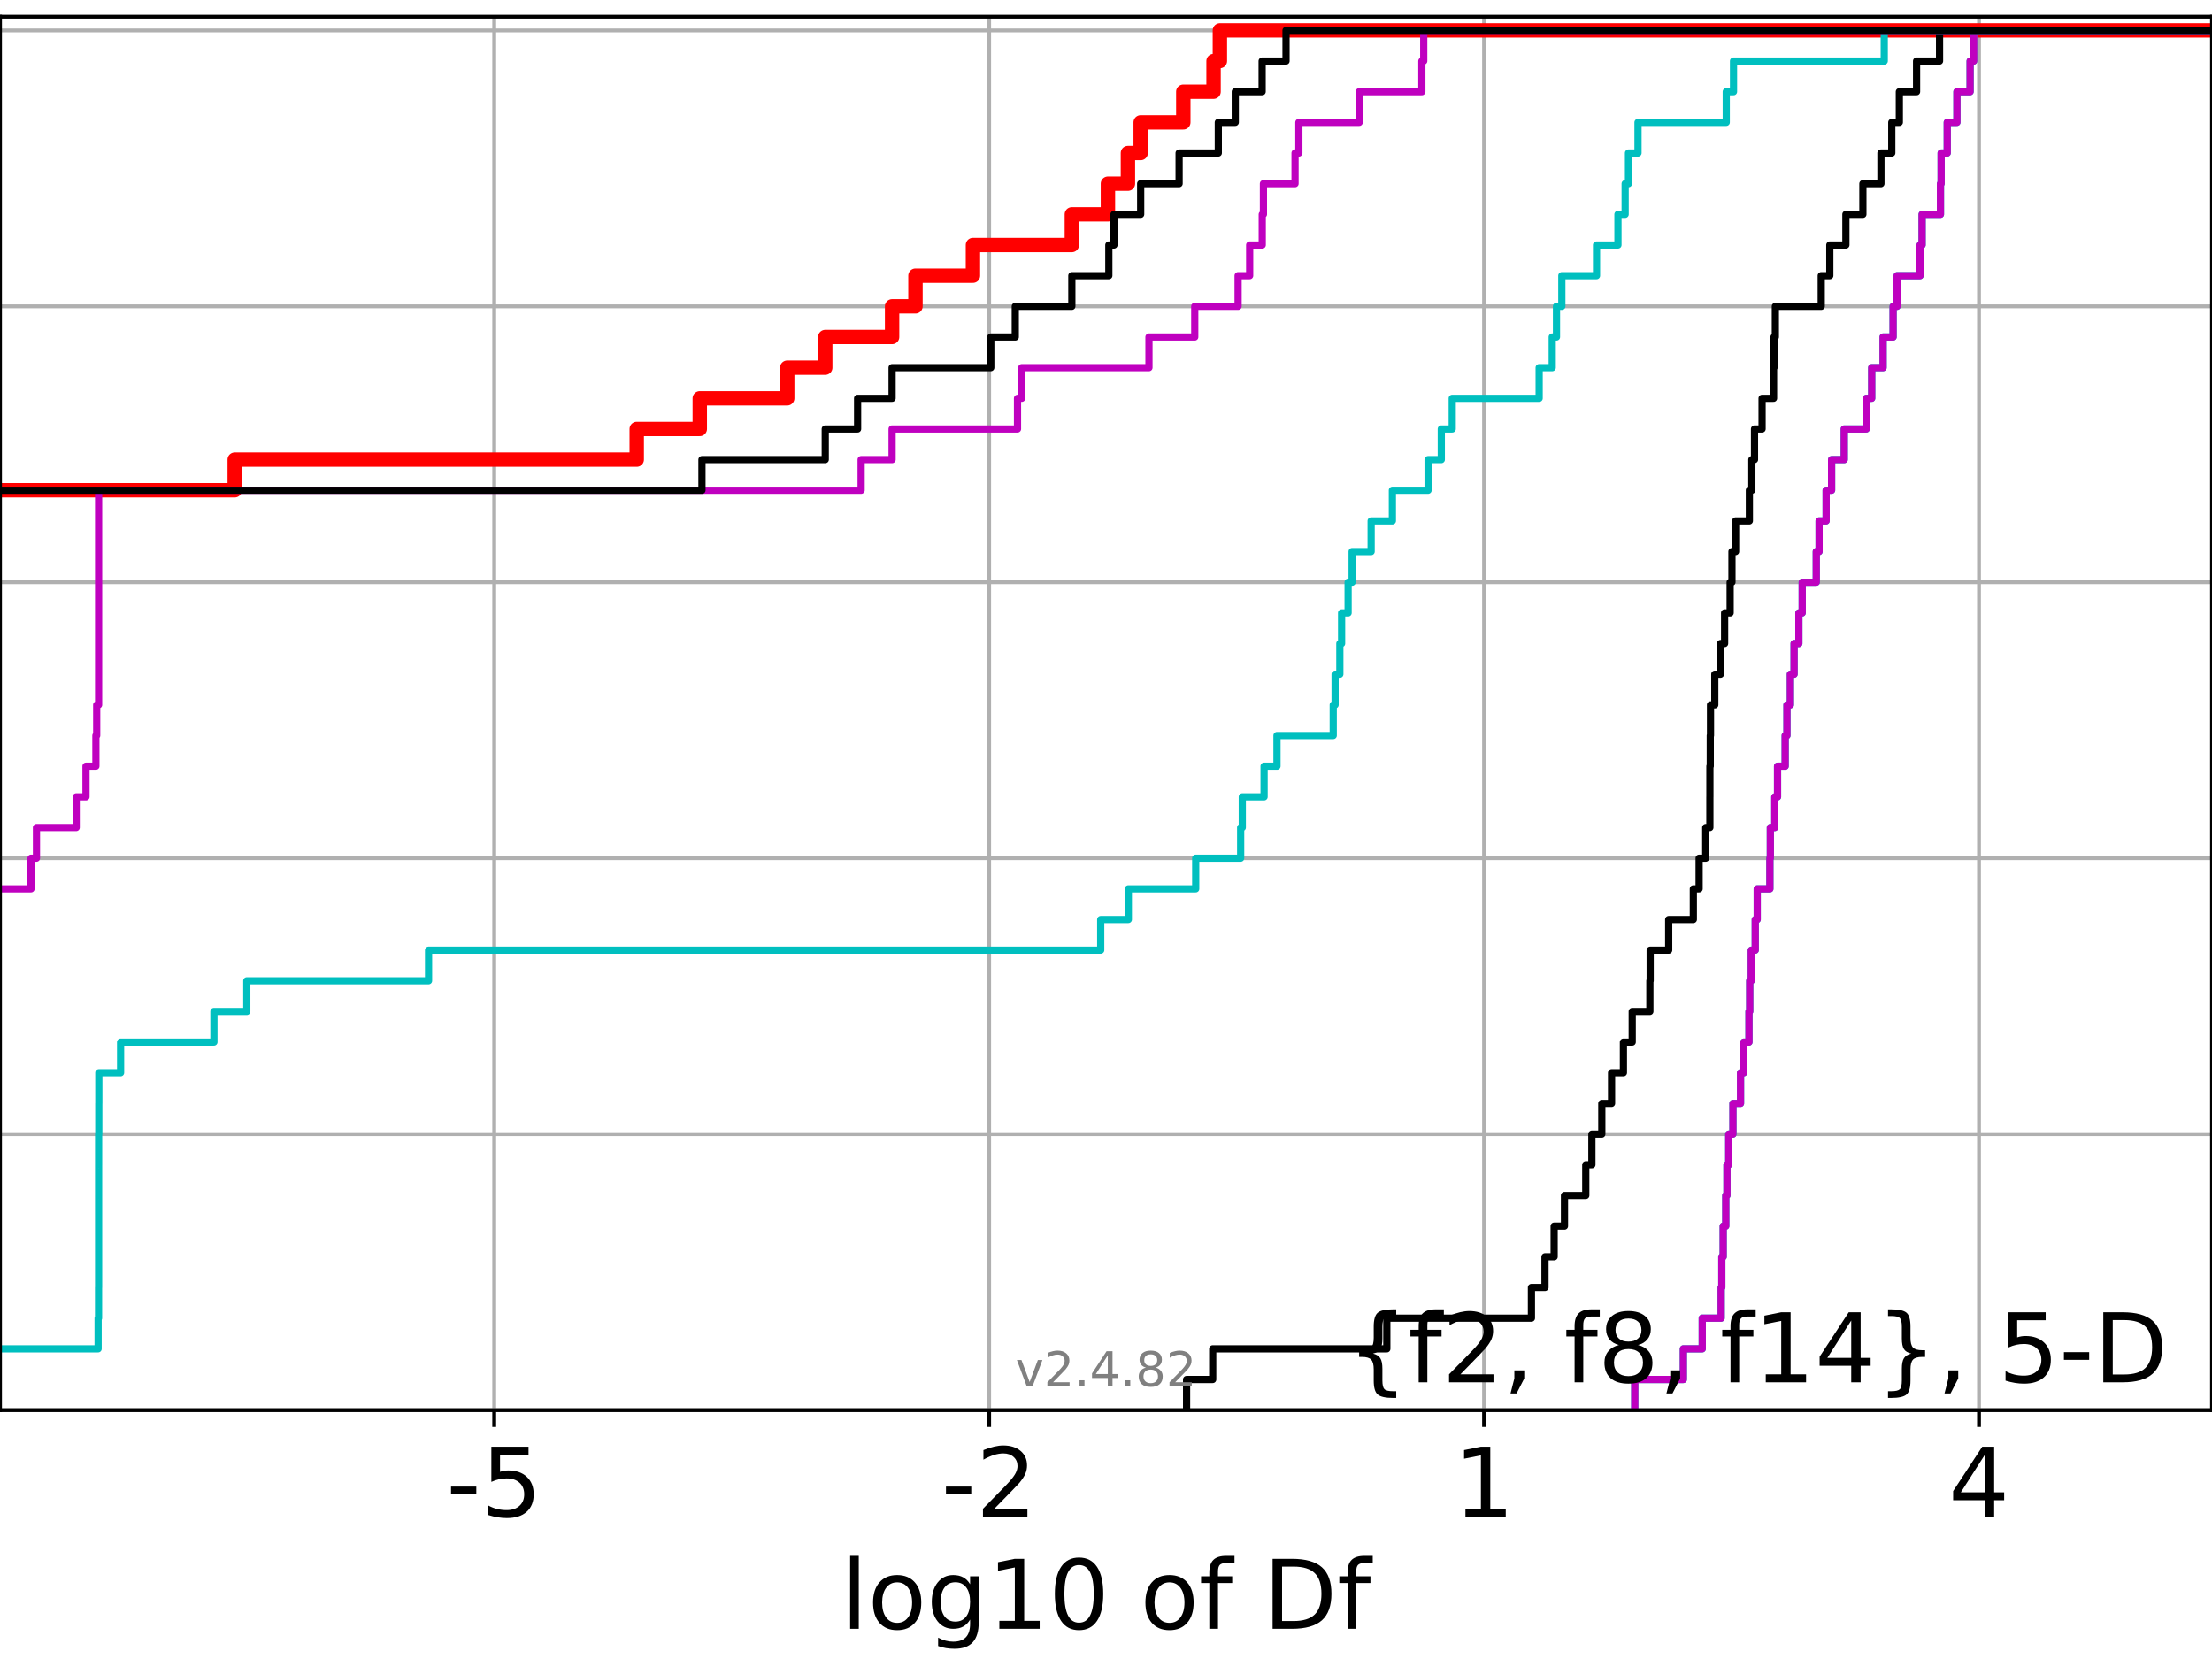 <?xml version="1.0" encoding="utf-8" standalone="no"?>
<!DOCTYPE svg PUBLIC "-//W3C//DTD SVG 1.1//EN"
  "http://www.w3.org/Graphics/SVG/1.1/DTD/svg11.dtd">
<!-- Created with matplotlib (https://matplotlib.org/) -->
<svg height="345.6pt" version="1.1" viewBox="0 0 460.8 345.6" width="460.8pt" xmlns="http://www.w3.org/2000/svg" xmlns:xlink="http://www.w3.org/1999/xlink">
 <defs>
  <style type="text/css">*{stroke-linecap:butt;stroke-linejoin:round;}</style>
 </defs>
 <g id="figure_1">
  <g id="patch_1">
   <path d="M 0 345.6 
L 460.8 345.6 
L 460.8 0 
L 0 0 
z
" style="fill:#ffffff;"/>
  </g>
  <g id="axes_1">
   <g id="patch_2">
    <path d="M 0 293.76 
L 460.8 293.76 
L 460.8 3.456 
L 0 3.456 
z
" style="fill:#ffffff;"/>
   </g>
   <g id="matplotlib.axis_1">
    <g id="xtick_1">
     <g id="line2d_1">
      <path clip-path="url(#p0d5c1c5b7d)" d="M 102.954 293.76 
L 102.954 3.456 
" style="fill:none;stroke:#b0b0b0;stroke-linecap:square;stroke-width:0.8;"/>
     </g>
     <g id="line2d_2">
      <defs>
       <path d="M 0 0 
L 0 3.5 
" id="me773b1fad7" style="stroke:#000000;stroke-width:0.8;"/>
      </defs>
      <g>
       <use style="stroke:#000000;stroke-width:0.8;" x="102.954" xlink:href="#me773b1fad7" y="293.76"/>
      </g>
     </g>
     <g id="text_1">
      <!-- -5 -->
      <g transform="translate(92.984 315.957)scale(0.2 -0.2)">
       <defs>
        <path d="M 4.891 31.391 
L 31.203 31.391 
L 31.203 23.391 
L 4.891 23.391 
z
" id="DejaVuSans-45"/>
        <path d="M 10.797 72.906 
L 49.516 72.906 
L 49.516 64.594 
L 19.828 64.594 
L 19.828 46.734 
Q 21.969 47.469 24.109 47.828 
Q 26.266 48.188 28.422 48.188 
Q 40.625 48.188 47.75 41.5 
Q 54.891 34.812 54.891 23.391 
Q 54.891 11.625 47.562 5.094 
Q 40.234 -1.422 26.906 -1.422 
Q 22.312 -1.422 17.547 -0.641 
Q 12.797 0.141 7.719 1.703 
L 7.719 11.625 
Q 12.109 9.234 16.797 8.062 
Q 21.484 6.891 26.703 6.891 
Q 35.156 6.891 40.078 11.328 
Q 45.016 15.766 45.016 23.391 
Q 45.016 31 40.078 35.438 
Q 35.156 39.891 26.703 39.891 
Q 22.75 39.891 18.812 39.016 
Q 14.891 38.141 10.797 36.281 
z
" id="DejaVuSans-53"/>
       </defs>
       <use xlink:href="#DejaVuSans-45"/>
       <use x="36.084" xlink:href="#DejaVuSans-53"/>
      </g>
     </g>
    </g>
    <g id="xtick_2">
     <g id="line2d_3">
      <path clip-path="url(#p0d5c1c5b7d)" d="M 206.057 293.76 
L 206.057 3.456 
" style="fill:none;stroke:#b0b0b0;stroke-linecap:square;stroke-width:0.8;"/>
     </g>
     <g id="line2d_4">
      <g>
       <use style="stroke:#000000;stroke-width:0.8;" x="206.057" xlink:href="#me773b1fad7" y="293.76"/>
      </g>
     </g>
     <g id="text_2">
      <!-- -2 -->
      <g transform="translate(196.087 315.957)scale(0.2 -0.2)">
       <defs>
        <path d="M 19.188 8.297 
L 53.609 8.297 
L 53.609 0 
L 7.328 0 
L 7.328 8.297 
Q 12.938 14.109 22.625 23.891 
Q 32.328 33.688 34.812 36.531 
Q 39.547 41.844 41.422 45.531 
Q 43.312 49.219 43.312 52.781 
Q 43.312 58.594 39.234 62.25 
Q 35.156 65.922 28.609 65.922 
Q 23.969 65.922 18.812 64.312 
Q 13.672 62.703 7.812 59.422 
L 7.812 69.391 
Q 13.766 71.781 18.938 73 
Q 24.125 74.219 28.422 74.219 
Q 39.75 74.219 46.484 68.547 
Q 53.219 62.891 53.219 53.422 
Q 53.219 48.922 51.531 44.891 
Q 49.859 40.875 45.406 35.406 
Q 44.188 33.984 37.641 27.219 
Q 31.109 20.453 19.188 8.297 
z
" id="DejaVuSans-50"/>
       </defs>
       <use xlink:href="#DejaVuSans-45"/>
       <use x="36.084" xlink:href="#DejaVuSans-50"/>
      </g>
     </g>
    </g>
    <g id="xtick_3">
     <g id="line2d_5">
      <path clip-path="url(#p0d5c1c5b7d)" d="M 309.16 293.76 
L 309.16 3.456 
" style="fill:none;stroke:#b0b0b0;stroke-linecap:square;stroke-width:0.8;"/>
     </g>
     <g id="line2d_6">
      <g>
       <use style="stroke:#000000;stroke-width:0.8;" x="309.16" xlink:href="#me773b1fad7" y="293.76"/>
      </g>
     </g>
     <g id="text_3">
      <!-- 1 -->
      <g transform="translate(302.797 315.957)scale(0.2 -0.2)">
       <defs>
        <path d="M 12.406 8.297 
L 28.516 8.297 
L 28.516 63.922 
L 10.984 60.406 
L 10.984 69.391 
L 28.422 72.906 
L 38.281 72.906 
L 38.281 8.297 
L 54.391 8.297 
L 54.391 0 
L 12.406 0 
z
" id="DejaVuSans-49"/>
       </defs>
       <use xlink:href="#DejaVuSans-49"/>
      </g>
     </g>
    </g>
    <g id="xtick_4">
     <g id="line2d_7">
      <path clip-path="url(#p0d5c1c5b7d)" d="M 412.262 293.76 
L 412.262 3.456 
" style="fill:none;stroke:#b0b0b0;stroke-linecap:square;stroke-width:0.8;"/>
     </g>
     <g id="line2d_8">
      <g>
       <use style="stroke:#000000;stroke-width:0.8;" x="412.262" xlink:href="#me773b1fad7" y="293.76"/>
      </g>
     </g>
     <g id="text_4">
      <!-- 4 -->
      <g transform="translate(405.9 315.957)scale(0.2 -0.2)">
       <defs>
        <path d="M 37.797 64.312 
L 12.891 25.391 
L 37.797 25.391 
z
M 35.203 72.906 
L 47.609 72.906 
L 47.609 25.391 
L 58.016 25.391 
L 58.016 17.188 
L 47.609 17.188 
L 47.609 0 
L 37.797 0 
L 37.797 17.188 
L 4.891 17.188 
L 4.891 26.703 
z
" id="DejaVuSans-52"/>
       </defs>
       <use xlink:href="#DejaVuSans-52"/>
      </g>
     </g>
    </g>
    <g id="text_5">
     <!-- log10 of Df -->
     <g transform="translate(175.214 339.313)scale(0.2 -0.2)">
      <defs>
       <path d="M 9.422 75.984 
L 18.406 75.984 
L 18.406 0 
L 9.422 0 
z
" id="DejaVuSans-108"/>
       <path d="M 30.609 48.391 
Q 23.391 48.391 19.188 42.75 
Q 14.984 37.109 14.984 27.297 
Q 14.984 17.484 19.156 11.844 
Q 23.344 6.203 30.609 6.203 
Q 37.797 6.203 41.984 11.859 
Q 46.188 17.531 46.188 27.297 
Q 46.188 37.016 41.984 42.703 
Q 37.797 48.391 30.609 48.391 
z
M 30.609 56 
Q 42.328 56 49.016 48.375 
Q 55.719 40.766 55.719 27.297 
Q 55.719 13.875 49.016 6.219 
Q 42.328 -1.422 30.609 -1.422 
Q 18.844 -1.422 12.172 6.219 
Q 5.516 13.875 5.516 27.297 
Q 5.516 40.766 12.172 48.375 
Q 18.844 56 30.609 56 
z
" id="DejaVuSans-111"/>
       <path d="M 45.406 27.984 
Q 45.406 37.75 41.375 43.109 
Q 37.359 48.484 30.078 48.484 
Q 22.859 48.484 18.828 43.109 
Q 14.797 37.75 14.797 27.984 
Q 14.797 18.266 18.828 12.891 
Q 22.859 7.516 30.078 7.516 
Q 37.359 7.516 41.375 12.891 
Q 45.406 18.266 45.406 27.984 
z
M 54.391 6.781 
Q 54.391 -7.172 48.188 -13.984 
Q 42 -20.797 29.203 -20.797 
Q 24.469 -20.797 20.266 -20.094 
Q 16.062 -19.391 12.109 -17.922 
L 12.109 -9.188 
Q 16.062 -11.328 19.922 -12.344 
Q 23.781 -13.375 27.781 -13.375 
Q 36.625 -13.375 41.016 -8.766 
Q 45.406 -4.156 45.406 5.172 
L 45.406 9.625 
Q 42.625 4.781 38.281 2.391 
Q 33.938 0 27.875 0 
Q 17.828 0 11.672 7.656 
Q 5.516 15.328 5.516 27.984 
Q 5.516 40.672 11.672 48.328 
Q 17.828 56 27.875 56 
Q 33.938 56 38.281 53.609 
Q 42.625 51.219 45.406 46.391 
L 45.406 54.688 
L 54.391 54.688 
z
" id="DejaVuSans-103"/>
       <path d="M 31.781 66.406 
Q 24.172 66.406 20.328 58.906 
Q 16.5 51.422 16.5 36.375 
Q 16.5 21.391 20.328 13.891 
Q 24.172 6.391 31.781 6.391 
Q 39.453 6.391 43.281 13.891 
Q 47.125 21.391 47.125 36.375 
Q 47.125 51.422 43.281 58.906 
Q 39.453 66.406 31.781 66.406 
z
M 31.781 74.219 
Q 44.047 74.219 50.516 64.516 
Q 56.984 54.828 56.984 36.375 
Q 56.984 17.969 50.516 8.266 
Q 44.047 -1.422 31.781 -1.422 
Q 19.531 -1.422 13.062 8.266 
Q 6.594 17.969 6.594 36.375 
Q 6.594 54.828 13.062 64.516 
Q 19.531 74.219 31.781 74.219 
z
" id="DejaVuSans-48"/>
       <path id="DejaVuSans-32"/>
       <path d="M 37.109 75.984 
L 37.109 68.5 
L 28.516 68.5 
Q 23.688 68.5 21.797 66.547 
Q 19.922 64.594 19.922 59.516 
L 19.922 54.688 
L 34.719 54.688 
L 34.719 47.703 
L 19.922 47.703 
L 19.922 0 
L 10.891 0 
L 10.891 47.703 
L 2.297 47.703 
L 2.297 54.688 
L 10.891 54.688 
L 10.891 58.5 
Q 10.891 67.625 15.141 71.797 
Q 19.391 75.984 28.609 75.984 
z
" id="DejaVuSans-102"/>
       <path d="M 19.672 64.797 
L 19.672 8.109 
L 31.594 8.109 
Q 46.688 8.109 53.688 14.938 
Q 60.688 21.781 60.688 36.531 
Q 60.688 51.172 53.688 57.984 
Q 46.688 64.797 31.594 64.797 
z
M 9.812 72.906 
L 30.078 72.906 
Q 51.266 72.906 61.172 64.094 
Q 71.094 55.281 71.094 36.531 
Q 71.094 17.672 61.125 8.828 
Q 51.172 0 30.078 0 
L 9.812 0 
z
" id="DejaVuSans-68"/>
      </defs>
      <use xlink:href="#DejaVuSans-108"/>
      <use x="27.783" xlink:href="#DejaVuSans-111"/>
      <use x="88.965" xlink:href="#DejaVuSans-103"/>
      <use x="152.441" xlink:href="#DejaVuSans-49"/>
      <use x="216.064" xlink:href="#DejaVuSans-48"/>
      <use x="279.688" xlink:href="#DejaVuSans-32"/>
      <use x="311.475" xlink:href="#DejaVuSans-111"/>
      <use x="372.656" xlink:href="#DejaVuSans-102"/>
      <use x="407.861" xlink:href="#DejaVuSans-32"/>
      <use x="439.648" xlink:href="#DejaVuSans-68"/>
      <use x="516.65" xlink:href="#DejaVuSans-102"/>
     </g>
    </g>
   </g>
   <g id="matplotlib.axis_2">
    <g id="ytick_1">
     <g id="line2d_9">
      <path clip-path="url(#p0d5c1c5b7d)" d="M 0 293.76 
L 460.8 293.76 
" style="fill:none;stroke:#b0b0b0;stroke-linecap:square;stroke-width:0.8;"/>
     </g>
     <g id="line2d_10">
      <defs>
       <path d="M 0 0 
L -3.5 0 
" id="ma09c6658c7" style="stroke:#000000;stroke-width:0.8;"/>
      </defs>
      <g>
       <use style="stroke:#000000;stroke-width:0.8;" x="0" xlink:href="#ma09c6658c7" y="293.76"/>
      </g>
     </g>
    </g>
    <g id="ytick_2">
     <g id="line2d_11">
      <path clip-path="url(#p0d5c1c5b7d)" d="M 0 236.274 
L 460.8 236.274 
" style="fill:none;stroke:#b0b0b0;stroke-linecap:square;stroke-width:0.8;"/>
     </g>
     <g id="line2d_12">
      <g>
       <use style="stroke:#000000;stroke-width:0.8;" x="0" xlink:href="#ma09c6658c7" y="236.274"/>
      </g>
     </g>
    </g>
    <g id="ytick_3">
     <g id="line2d_13">
      <path clip-path="url(#p0d5c1c5b7d)" d="M 0 178.788 
L 460.8 178.788 
" style="fill:none;stroke:#b0b0b0;stroke-linecap:square;stroke-width:0.8;"/>
     </g>
     <g id="line2d_14">
      <g>
       <use style="stroke:#000000;stroke-width:0.8;" x="0" xlink:href="#ma09c6658c7" y="178.788"/>
      </g>
     </g>
    </g>
    <g id="ytick_4">
     <g id="line2d_15">
      <path clip-path="url(#p0d5c1c5b7d)" d="M 0 121.302 
L 460.8 121.302 
" style="fill:none;stroke:#b0b0b0;stroke-linecap:square;stroke-width:0.8;"/>
     </g>
     <g id="line2d_16">
      <g>
       <use style="stroke:#000000;stroke-width:0.8;" x="0" xlink:href="#ma09c6658c7" y="121.302"/>
      </g>
     </g>
    </g>
    <g id="ytick_5">
     <g id="line2d_17">
      <path clip-path="url(#p0d5c1c5b7d)" d="M 0 63.816 
L 460.8 63.816 
" style="fill:none;stroke:#b0b0b0;stroke-linecap:square;stroke-width:0.8;"/>
     </g>
     <g id="line2d_18">
      <g>
       <use style="stroke:#000000;stroke-width:0.8;" x="0" xlink:href="#ma09c6658c7" y="63.816"/>
      </g>
     </g>
    </g>
    <g id="ytick_6">
     <g id="line2d_19">
      <path clip-path="url(#p0d5c1c5b7d)" d="M 0 6.33 
L 460.8 6.33 
" style="fill:none;stroke:#b0b0b0;stroke-linecap:square;stroke-width:0.8;"/>
     </g>
     <g id="line2d_20">
      <g>
       <use style="stroke:#000000;stroke-width:0.8;" x="0" xlink:href="#ma09c6658c7" y="6.33"/>
      </g>
     </g>
    </g>
   </g>
   <g id="line2d_21">
    <path clip-path="url(#p0d5c1c5b7d)" d="M -1 102.14 
L 48.897 102.14 
L 48.897 95.753 
L 132.641 95.753 
L 132.641 89.366 
L 145.776 89.366 
L 145.776 82.978 
L 163.994 82.978 
L 163.994 76.591 
L 171.914 76.591 
L 171.914 70.204 
L 185.839 70.204 
L 185.839 63.816 
L 190.71 63.816 
L 190.71 57.429 
L 202.681 57.429 
L 202.681 51.042 
L 223.285 51.042 
L 223.285 44.654 
L 230.802 44.654 
L 230.802 38.267 
L 234.968 38.267 
L 234.968 31.88 
L 237.623 31.88 
L 237.623 25.492 
L 246.503 25.492 
L 246.503 19.105 
L 252.806 19.105 
L 252.806 12.718 
L 254.124 12.718 
L 254.124 6.33 
L 254.124 6.33 
L 254.124 6.33 
L 460.8 6.33 
" style="fill:none;stroke:#ff0000;stroke-linecap:square;stroke-width:3;"/>
   </g>
   <g id="line2d_22">
    <path clip-path="url(#p0d5c1c5b7d)" d="M 340.552 293.76 
L 340.552 287.373 
L 350.67 287.373 
L 350.67 280.985 
L 354.61 280.985 
L 354.61 274.598 
L 358.546 274.598 
L 358.546 268.211 
L 358.686 268.211 
L 358.686 261.823 
L 358.972 261.823 
L 358.972 255.436 
L 359.512 255.436 
L 359.512 249.049 
L 359.761 249.049 
L 359.761 242.661 
L 360.131 242.661 
L 360.131 236.274 
L 361.002 236.274 
L 361.002 229.887 
L 362.588 229.887 
L 362.588 223.499 
L 363.267 223.499 
L 363.267 217.112 
L 364.346 217.112 
L 364.346 210.725 
L 364.5 210.725 
L 364.5 204.337 
L 364.82 204.337 
L 364.82 197.95 
L 365.652 197.95 
L 365.652 191.563 
L 366.062 191.563 
L 366.062 185.175 
L 368.7 185.175 
L 368.7 178.788 
L 368.796 178.788 
L 368.796 172.401 
L 369.728 172.401 
L 369.728 166.013 
L 370.297 166.013 
L 370.297 159.626 
L 371.886 159.626 
L 371.886 153.239 
L 372.257 153.239 
L 372.257 146.851 
L 372.962 146.851 
L 372.962 140.464 
L 373.742 140.464 
L 373.742 134.077 
L 374.735 134.077 
L 374.735 127.69 
L 375.435 127.69 
L 375.435 121.302 
L 378.365 121.302 
L 378.365 114.915 
L 378.95 114.915 
L 378.95 108.528 
L 380.418 108.528 
L 380.418 102.14 
L 381.557 102.14 
L 381.557 95.753 
L 384.188 95.753 
L 384.188 89.366 
L 388.776 89.366 
L 388.776 82.978 
L 389.91 82.978 
L 389.91 76.591 
L 392.282 76.591 
L 392.282 70.204 
L 394.369 70.204 
L 394.369 63.816 
L 395.2 63.816 
L 395.2 57.429 
L 399.987 57.429 
L 399.987 51.042 
L 400.407 51.042 
L 400.407 44.654 
L 404.235 44.654 
L 404.235 38.267 
L 404.372 38.267 
L 404.372 31.88 
L 405.648 31.88 
L 405.648 25.492 
L 407.667 25.492 
L 407.667 19.105 
L 410.411 19.105 
L 410.411 12.718 
L 411.153 12.718 
L 411.153 6.33 
L 411.153 6.33 
L 411.153 6.33 
L 460.8 6.33 
" style="fill:none;stroke:#00bfbf;stroke-linecap:square;stroke-width:1.5;"/>
   </g>
   <g id="line2d_23">
    <path clip-path="url(#p0d5c1c5b7d)" d="M 340.552 293.76 
L 340.552 287.373 
L 350.67 287.373 
L 350.67 280.985 
L 354.61 280.985 
L 354.61 274.598 
L 358.546 274.598 
L 358.546 268.211 
L 358.686 268.211 
L 358.686 261.823 
L 358.972 261.823 
L 358.972 255.436 
L 359.512 255.436 
L 359.512 249.049 
L 359.761 249.049 
L 359.761 242.661 
L 360.131 242.661 
L 360.131 236.274 
L 361.002 236.274 
L 361.002 229.887 
L 362.588 229.887 
L 362.588 223.499 
L 363.267 223.499 
L 363.267 217.112 
L 364.346 217.112 
L 364.346 210.725 
L 364.5 210.725 
L 364.5 204.337 
L 364.82 204.337 
L 364.82 197.95 
L 365.652 197.95 
L 365.652 191.563 
L 366.062 191.563 
L 366.062 185.175 
L 368.7 185.175 
L 368.7 178.788 
L 368.796 178.788 
L 368.796 172.401 
L 369.728 172.401 
L 369.728 166.013 
L 370.297 166.013 
L 370.297 159.626 
L 371.886 159.626 
L 371.886 153.239 
L 372.257 153.239 
L 372.257 146.851 
L 372.962 146.851 
L 372.962 140.464 
L 373.742 140.464 
L 373.742 134.077 
L 374.735 134.077 
L 374.735 127.69 
L 375.435 127.69 
L 375.435 121.302 
L 378.365 121.302 
L 378.365 114.915 
L 378.95 114.915 
L 378.95 108.528 
L 380.418 108.528 
L 380.418 102.14 
L 381.557 102.14 
L 381.557 95.753 
L 384.188 95.753 
L 384.188 89.366 
L 388.776 89.366 
L 388.776 82.978 
L 389.91 82.978 
L 389.91 76.591 
L 392.282 76.591 
L 392.282 70.204 
L 394.369 70.204 
L 394.369 63.816 
L 395.2 63.816 
L 395.2 57.429 
L 399.987 57.429 
L 399.987 51.042 
L 400.407 51.042 
L 400.407 44.654 
L 404.235 44.654 
L 404.235 38.267 
L 404.372 38.267 
L 404.372 31.88 
L 405.648 31.88 
L 405.648 25.492 
L 407.667 25.492 
L 407.667 19.105 
L 410.411 19.105 
L 410.411 12.718 
L 411.153 12.718 
L 411.153 6.33 
L 411.153 6.33 
L 411.153 6.33 
L 460.8 6.33 
" style="fill:none;stroke:#bf00bf;stroke-linecap:square;stroke-width:1.5;"/>
   </g>
   <g id="line2d_24">
    <path clip-path="url(#p0d5c1c5b7d)" d="M 247.188 293.76 
L 247.188 287.373 
L 252.63 287.373 
L 252.63 280.985 
L 288.901 280.985 
L 288.901 274.598 
L 319.025 274.598 
L 319.025 268.211 
L 321.849 268.211 
L 321.849 261.823 
L 323.757 261.823 
L 323.757 255.436 
L 325.91 255.436 
L 325.91 249.049 
L 330.346 249.049 
L 330.346 242.661 
L 331.62 242.661 
L 331.62 236.274 
L 333.689 236.274 
L 333.689 229.887 
L 335.719 229.887 
L 335.719 223.499 
L 338.188 223.499 
L 338.188 217.112 
L 340.023 217.112 
L 340.023 210.725 
L 343.7 210.725 
L 343.7 204.337 
L 343.76 204.337 
L 343.76 197.95 
L 347.618 197.95 
L 347.618 191.563 
L 352.753 191.563 
L 352.753 185.175 
L 353.958 185.175 
L 353.958 178.788 
L 355.337 178.788 
L 355.337 172.401 
L 356.199 172.401 
L 356.199 166.013 
L 356.205 166.013 
L 356.205 159.626 
L 356.279 159.626 
L 356.279 153.239 
L 356.328 153.239 
L 356.328 146.851 
L 357.223 146.851 
L 357.223 140.464 
L 358.405 140.464 
L 358.405 134.077 
L 359.269 134.077 
L 359.269 127.69 
L 360.422 127.69 
L 360.422 121.302 
L 360.8 121.302 
L 360.8 114.915 
L 361.56 114.915 
L 361.56 108.528 
L 364.427 108.528 
L 364.427 102.14 
L 364.944 102.14 
L 364.944 95.753 
L 365.498 95.753 
L 365.498 89.366 
L 367.076 89.366 
L 367.076 82.978 
L 369.466 82.978 
L 369.466 76.591 
L 369.562 76.591 
L 369.562 70.204 
L 369.839 70.204 
L 369.839 63.816 
L 379.397 63.816 
L 379.397 57.429 
L 381.183 57.429 
L 381.183 51.042 
L 384.533 51.042 
L 384.533 44.654 
L 388.076 44.654 
L 388.076 38.267 
L 391.836 38.267 
L 391.836 31.88 
L 394.094 31.88 
L 394.094 25.492 
L 395.667 25.492 
L 395.667 19.105 
L 399.26 19.105 
L 399.26 12.718 
L 404.045 12.718 
L 404.045 6.33 
L 404.045 6.33 
L 404.045 6.33 
L 460.8 6.33 
" style="fill:none;stroke:#000000;stroke-linecap:square;stroke-width:1.5;"/>
   </g>
   <g id="line2d_25">
    <path clip-path="url(#p0d5c1c5b7d)" d="M -1 280.985 
L 20.437 280.985 
L 20.437 274.598 
L 20.529 274.598 
L 20.529 268.211 
L 20.542 268.211 
L 20.542 261.823 
L 20.542 261.823 
L 20.542 255.436 
L 20.542 255.436 
L 20.542 249.049 
L 20.543 249.049 
L 20.543 242.661 
L 20.545 242.661 
L 20.545 236.274 
L 20.579 236.274 
L 20.579 229.887 
L 20.588 229.887 
L 20.588 223.499 
L 25.122 223.499 
L 25.122 217.112 
L 44.565 217.112 
L 44.565 210.725 
L 51.415 210.725 
L 51.415 204.337 
L 89.276 204.337 
L 89.276 197.95 
L 229.297 197.95 
L 229.297 191.563 
L 235.055 191.563 
L 235.055 185.175 
L 249.087 185.175 
L 249.087 178.788 
L 258.453 178.788 
L 258.453 172.401 
L 258.791 172.401 
L 258.791 166.013 
L 263.331 166.013 
L 263.331 159.626 
L 266.018 159.626 
L 266.018 153.239 
L 277.738 153.239 
L 277.738 146.851 
L 278.126 146.851 
L 278.126 140.464 
L 279.115 140.464 
L 279.115 134.077 
L 279.482 134.077 
L 279.482 127.69 
L 280.837 127.69 
L 280.837 121.302 
L 281.673 121.302 
L 281.673 114.915 
L 285.635 114.915 
L 285.635 108.528 
L 290.06 108.528 
L 290.06 102.14 
L 297.497 102.14 
L 297.497 95.753 
L 300.25 95.753 
L 300.25 89.366 
L 302.527 89.366 
L 302.527 82.978 
L 320.634 82.978 
L 320.634 76.591 
L 323.355 76.591 
L 323.355 70.204 
L 324.246 70.204 
L 324.246 63.816 
L 325.359 63.816 
L 325.359 57.429 
L 332.588 57.429 
L 332.588 51.042 
L 337.05 51.042 
L 337.05 44.654 
L 338.548 44.654 
L 338.548 38.267 
L 339.244 38.267 
L 339.244 31.88 
L 341.227 31.88 
L 341.227 25.492 
L 359.61 25.492 
L 359.61 19.105 
L 361.125 19.105 
L 361.125 12.718 
L 392.525 12.718 
L 392.525 6.33 
L 392.525 6.33 
L 392.525 6.33 
L 460.8 6.33 
" style="fill:none;stroke:#00bfbf;stroke-linecap:square;stroke-width:1.5;"/>
   </g>
   <g id="line2d_26">
    <path clip-path="url(#p0d5c1c5b7d)" d="M -1 185.175 
L 6.461 185.175 
L 6.461 178.788 
L 7.595 178.788 
L 7.595 172.401 
L 15.873 172.401 
L 15.873 166.013 
L 17.913 166.013 
L 17.913 159.626 
L 19.976 159.626 
L 19.976 153.239 
L 20.144 153.239 
L 20.144 146.851 
L 20.542 146.851 
L 20.542 140.464 
L 20.543 140.464 
L 20.543 134.077 
L 20.543 134.077 
L 20.543 127.69 
L 20.543 127.69 
L 20.543 121.302 
L 20.543 121.302 
L 20.543 114.915 
L 20.543 114.915 
L 20.543 108.528 
L 20.543 108.528 
L 20.543 102.14 
L 179.387 102.14 
L 179.387 95.753 
L 185.839 95.753 
L 185.839 89.366 
L 211.965 89.366 
L 211.965 82.978 
L 212.848 82.978 
L 212.848 76.591 
L 239.349 76.591 
L 239.349 70.204 
L 248.889 70.204 
L 248.889 63.816 
L 257.918 63.816 
L 257.918 57.429 
L 260.328 57.429 
L 260.328 51.042 
L 262.949 51.042 
L 262.949 44.654 
L 263.195 44.654 
L 263.195 38.267 
L 269.782 38.267 
L 269.782 31.88 
L 270.578 31.88 
L 270.578 25.492 
L 283.151 25.492 
L 283.151 19.105 
L 296.199 19.105 
L 296.199 12.718 
L 296.59 12.718 
L 296.59 6.33 
L 296.59 6.33 
L 296.59 6.33 
L 460.8 6.33 
" style="fill:none;stroke:#bf00bf;stroke-linecap:square;stroke-width:1.5;"/>
   </g>
   <g id="line2d_27">
    <path clip-path="url(#p0d5c1c5b7d)" d="M -1 102.14 
L 146.229 102.14 
L 146.229 95.753 
L 171.914 95.753 
L 171.914 89.366 
L 178.654 89.366 
L 178.654 82.978 
L 185.839 82.978 
L 185.839 76.591 
L 206.402 76.591 
L 206.402 70.204 
L 211.501 70.204 
L 211.501 63.816 
L 223.285 63.816 
L 223.285 57.429 
L 230.99 57.429 
L 230.99 51.042 
L 232.061 51.042 
L 232.061 44.654 
L 237.623 44.654 
L 237.623 38.267 
L 245.63 38.267 
L 245.63 31.88 
L 253.795 31.88 
L 253.795 25.492 
L 257.33 25.492 
L 257.33 19.105 
L 262.927 19.105 
L 262.927 12.718 
L 267.903 12.718 
L 267.903 6.33 
L 267.903 6.33 
L 267.903 6.33 
L 460.8 6.33 
" style="fill:none;stroke:#000000;stroke-linecap:square;stroke-width:1.5;"/>
   </g>
   <g id="patch_3">
    <path d="M 0 293.76 
L 0 3.456 
" style="fill:none;stroke:#000000;stroke-linecap:square;stroke-linejoin:miter;stroke-width:0.8;"/>
   </g>
   <g id="patch_4">
    <path d="M 460.8 293.76 
L 460.8 3.456 
" style="fill:none;stroke:#000000;stroke-linecap:square;stroke-linejoin:miter;stroke-width:0.8;"/>
   </g>
   <g id="patch_5">
    <path d="M -0 293.76 
L 460.8 293.76 
" style="fill:none;stroke:#000000;stroke-linecap:square;stroke-linejoin:miter;stroke-width:0.8;"/>
   </g>
   <g id="patch_6">
    <path d="M -0 3.456 
L 460.8 3.456 
" style="fill:none;stroke:#000000;stroke-linecap:square;stroke-linejoin:miter;stroke-width:0.8;"/>
   </g>
   <g id="text_6">
    <!-- {f2, f8, f14}, 5-D -->
    <g transform="translate(280.634 287.954)scale(0.2 -0.2)">
     <defs>
      <path d="M 51.125 -9.281 
L 51.125 -16.312 
L 48.094 -16.312 
Q 35.938 -16.312 31.812 -12.688 
Q 27.688 -9.078 27.688 1.703 
L 27.688 13.375 
Q 27.688 20.75 25.047 23.578 
Q 22.406 26.422 15.484 26.422 
L 12.5 26.422 
L 12.5 33.406 
L 15.484 33.406 
Q 22.469 33.406 25.078 36.203 
Q 27.688 39.016 27.688 46.297 
L 27.688 58.016 
Q 27.688 68.797 31.812 72.391 
Q 35.938 75.984 48.094 75.984 
L 51.125 75.984 
L 51.125 69 
L 47.797 69 
Q 40.922 69 38.812 66.844 
Q 36.719 64.703 36.719 57.812 
L 36.719 45.703 
Q 36.719 38.031 34.5 34.562 
Q 32.281 31.109 26.906 29.891 
Q 32.328 28.562 34.516 25.094 
Q 36.719 21.625 36.719 14.016 
L 36.719 1.906 
Q 36.719 -4.984 38.812 -7.125 
Q 40.922 -9.281 47.797 -9.281 
z
" id="DejaVuSans-123"/>
      <path d="M 11.719 12.406 
L 22.016 12.406 
L 22.016 4 
L 14.016 -11.625 
L 7.719 -11.625 
L 11.719 4 
z
" id="DejaVuSans-44"/>
      <path d="M 31.781 34.625 
Q 24.75 34.625 20.719 30.859 
Q 16.703 27.094 16.703 20.516 
Q 16.703 13.922 20.719 10.156 
Q 24.75 6.391 31.781 6.391 
Q 38.812 6.391 42.859 10.172 
Q 46.922 13.969 46.922 20.516 
Q 46.922 27.094 42.891 30.859 
Q 38.875 34.625 31.781 34.625 
z
M 21.922 38.812 
Q 15.578 40.375 12.031 44.719 
Q 8.5 49.078 8.5 55.328 
Q 8.5 64.062 14.719 69.141 
Q 20.953 74.219 31.781 74.219 
Q 42.672 74.219 48.875 69.141 
Q 55.078 64.062 55.078 55.328 
Q 55.078 49.078 51.531 44.719 
Q 48 40.375 41.703 38.812 
Q 48.828 37.156 52.797 32.312 
Q 56.781 27.484 56.781 20.516 
Q 56.781 9.906 50.312 4.234 
Q 43.844 -1.422 31.781 -1.422 
Q 19.734 -1.422 13.25 4.234 
Q 6.781 9.906 6.781 20.516 
Q 6.781 27.484 10.781 32.312 
Q 14.797 37.156 21.922 38.812 
z
M 18.312 54.391 
Q 18.312 48.734 21.844 45.562 
Q 25.391 42.391 31.781 42.391 
Q 38.141 42.391 41.719 45.562 
Q 45.312 48.734 45.312 54.391 
Q 45.312 60.062 41.719 63.234 
Q 38.141 66.406 31.781 66.406 
Q 25.391 66.406 21.844 63.234 
Q 18.312 60.062 18.312 54.391 
z
" id="DejaVuSans-56"/>
      <path d="M 12.5 -9.281 
L 15.922 -9.281 
Q 22.75 -9.281 24.828 -7.172 
Q 26.906 -5.078 26.906 1.906 
L 26.906 14.016 
Q 26.906 21.625 29.094 25.094 
Q 31.297 28.562 36.719 29.891 
Q 31.297 31.109 29.094 34.562 
Q 26.906 38.031 26.906 45.703 
L 26.906 57.812 
Q 26.906 64.75 24.828 66.875 
Q 22.75 69 15.922 69 
L 12.5 69 
L 12.5 75.984 
L 15.578 75.984 
Q 27.734 75.984 31.812 72.391 
Q 35.891 68.797 35.891 58.016 
L 35.891 46.297 
Q 35.891 39.016 38.516 36.203 
Q 41.156 33.406 48.094 33.406 
L 51.125 33.406 
L 51.125 26.422 
L 48.094 26.422 
Q 41.156 26.422 38.516 23.578 
Q 35.891 20.75 35.891 13.375 
L 35.891 1.703 
Q 35.891 -9.078 31.812 -12.688 
Q 27.734 -16.312 15.578 -16.312 
L 12.5 -16.312 
z
" id="DejaVuSans-125"/>
     </defs>
     <use xlink:href="#DejaVuSans-123"/>
     <use x="63.623" xlink:href="#DejaVuSans-102"/>
     <use x="98.828" xlink:href="#DejaVuSans-50"/>
     <use x="162.451" xlink:href="#DejaVuSans-44"/>
     <use x="194.238" xlink:href="#DejaVuSans-32"/>
     <use x="226.025" xlink:href="#DejaVuSans-102"/>
     <use x="261.23" xlink:href="#DejaVuSans-56"/>
     <use x="324.854" xlink:href="#DejaVuSans-44"/>
     <use x="356.641" xlink:href="#DejaVuSans-32"/>
     <use x="388.428" xlink:href="#DejaVuSans-102"/>
     <use x="423.633" xlink:href="#DejaVuSans-49"/>
     <use x="487.256" xlink:href="#DejaVuSans-52"/>
     <use x="550.879" xlink:href="#DejaVuSans-125"/>
     <use x="614.502" xlink:href="#DejaVuSans-44"/>
     <use x="646.289" xlink:href="#DejaVuSans-32"/>
     <use x="678.076" xlink:href="#DejaVuSans-53"/>
     <use x="741.699" xlink:href="#DejaVuSans-45"/>
     <use x="777.783" xlink:href="#DejaVuSans-68"/>
    </g>
   </g>
   <g id="text_7">
    <!-- v2.4.82 -->
    <g style="fill:#808080;" transform="translate(211.537 288.777)scale(0.1 -0.1)">
     <defs>
      <path d="M 2.984 54.688 
L 12.5 54.688 
L 29.594 8.797 
L 46.688 54.688 
L 56.203 54.688 
L 35.688 0 
L 23.484 0 
z
" id="DejaVuSans-118"/>
      <path d="M 10.688 12.406 
L 21 12.406 
L 21 0 
L 10.688 0 
z
" id="DejaVuSans-46"/>
     </defs>
     <use xlink:href="#DejaVuSans-118"/>
     <use x="59.18" xlink:href="#DejaVuSans-50"/>
     <use x="122.803" xlink:href="#DejaVuSans-46"/>
     <use x="154.59" xlink:href="#DejaVuSans-52"/>
     <use x="218.213" xlink:href="#DejaVuSans-46"/>
     <use x="250" xlink:href="#DejaVuSans-56"/>
     <use x="313.623" xlink:href="#DejaVuSans-50"/>
    </g>
   </g>
  </g>
 </g>
 <defs>
  <clipPath id="p0d5c1c5b7d">
   <rect height="290.304" width="460.8" x="0" y="3.456"/>
  </clipPath>
 </defs>
</svg>
